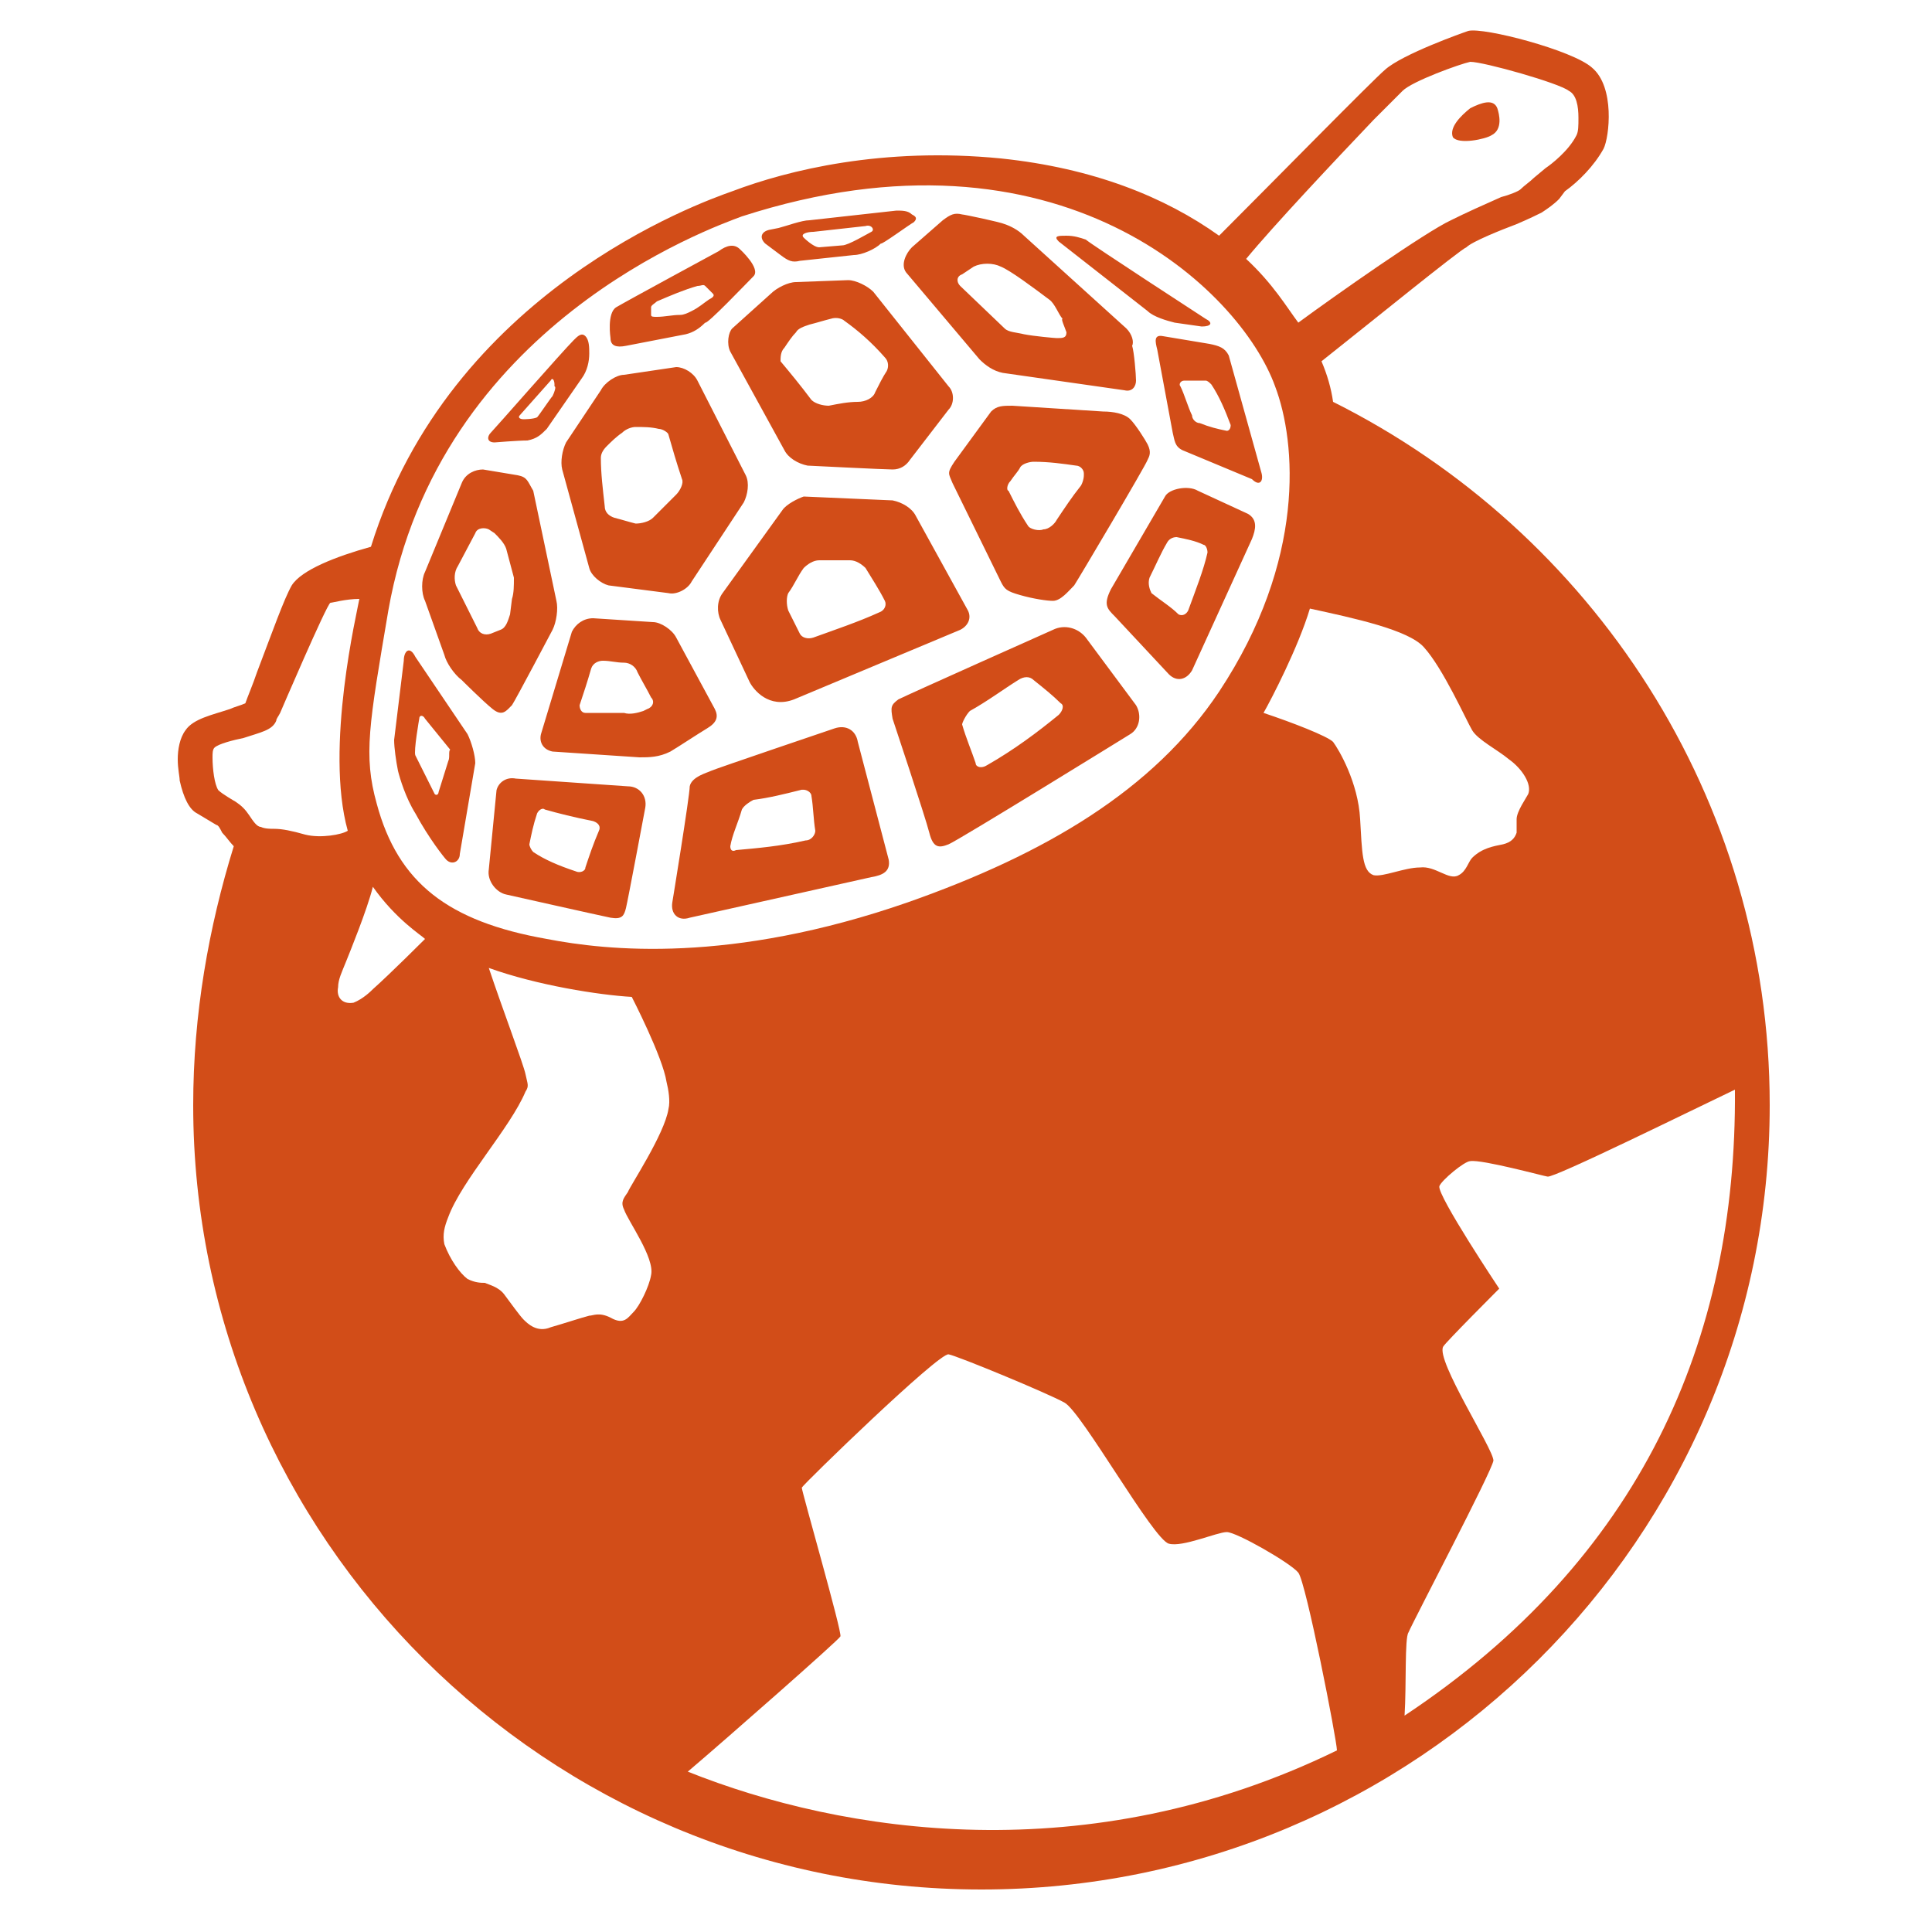 <svg version="1.1" id="Calque_1" xmlns="http://www.w3.org/2000/svg" x="0" y="0" viewBox="0 0 100 100" xml:space="preserve" width="100" height="100"><style>.st1{fill:#D24D18}.st3{display:inline;fill:#000}</style><path class="st1" d="M83 7.7c.3-.6.6-3.2-.6-4.2-1-.9-5.6-2.1-6.4-1.9-.3.1-3.4 1.2-4.3 2-.6.5-5.9 5.9-8.6 8.6-2.8-2-6.5-3.5-11.3-4-6.1-.6-11 .6-13.9 1.7-1.7.6-14.6 5.2-18.7 18.4-1.8.5-3.6 1.2-4.1 2-.4.7-1 2.4-1.8 4.5-.2.6-.5 1.3-.6 1.6-.2.1-.6.2-.8.3-.9.3-1.9.5-2.3 1.1-.3.4-.4 1-.4 1.5s.1.9.1 1.1c.2.9.5 1.5.9 1.7l1 .6c.1 0 .2.2.3.4.2.2.4.5.6.7C10.8 48 10 52.5 10 57.2c0 22.4 18.3 40.6 40.8 40.6s40.8-18.2 40.8-40.6c0-15.9-9.2-29.7-22.6-36.4-.1-.7-.3-1.4-.6-2.1 2.4-1.9 7.2-5.8 7.5-5.9.3-.3 1.8-.9 2.6-1.2.7-.3 1.1-.5 1.3-.6.3-.2.6-.4.9-.7l.3-.4c.7-.5 1.5-1.3 2-2.2M72.9 84.5c.3-.7 4.3-8.3 4.4-8.9 0-.6-3-5.2-2.6-5.9.1-.2 2.9-3 2.9-3s-3.2-4.8-3.1-5.3c.1-.3 1.3-1.3 1.6-1.3.6-.1 3.9.8 4 .8.3.1 7.6-3.5 9.7-4.5.1 13-4.9 24.3-17.1 32.4.1-1.6 0-4 .2-4.3m-2.5-42.1c-.1-1.9-1.1-3.6-1.4-4-.3-.3-2.1-1-3.6-1.5.4-.7 1.8-3.4 2.4-5.4 2.3.5 5.1 1.1 5.9 2 1 1.1 2.2 3.8 2.5 4.3.3.5 1.3 1 1.9 1.5.7.5 1.2 1.3 1 1.8-.1.2-.6.9-.6 1.3v.7c-.1.3-.3.5-.7.6-.5.1-1.1.2-1.6.7-.2.2-.3.7-.7.9-.5.3-1.2-.5-2-.4-.8 0-1.9.5-2.4.4-.6-.2-.6-1.2-.7-2.9M35.6 91.7c2-1.7 7.8-6.8 7.9-7 .1-.2-2-7.5-2-7.7.1-.2 7.1-7 7.6-6.9.5.1 5.1 2 6 2.5.9.5 4.6 7.1 5.4 7.3.7.2 2.5-.6 3-.6s3.3 1.6 3.7 2.1c.4.5 2 8.7 2 9.2-12.9 6.3-25.6 4.3-33.6 1.1M23.2 63c.7-1.9 3.2-4.6 4-6.5.2-.3.1-.4 0-.9s-1.2-3.4-1.9-5.5c2.5.9 5.7 1.4 7.4 1.5 0 0 1.6 3.1 1.8 4.4.1.4.2 1 .1 1.4-.2 1.3-2 4-2.1 4.3-.2.3-.4.5-.2.9.2.6 1.6 2.5 1.4 3.4-.1.6-.6 1.6-.9 1.9-.3.3-.5.7-1.2.3-.6-.3-.9-.1-1.1-.1-.4.1-1.3.4-2 .6-.7.3-1.2-.2-1.4-.4-.2-.2-.7-.9-1-1.3-.3-.4-.8-.5-1-.6-.2 0-.5 0-.9-.2-.4-.3-.9-1-1.2-1.8-.1-.5 0-.9.2-1.4m-5.7-11.9c0-.4.2-.8.4-1.3s1.1-2.7 1.4-3.9c1.2 1.7 2.5 2.5 2.7 2.7 0 0-1.8 1.8-2.7 2.6-.1.1-.5.5-1 .7-.6.1-.9-.3-.8-.8M18.6 31c-.1.6-1.8 7.7-.6 12-.3.2-1.4.4-2.2.2-.7-.2-1.2-.3-1.6-.3-.2 0-.5 0-.7-.1-.2 0-.4-.3-.6-.6-.2-.3-.4-.5-.7-.7 0 0-.7-.4-.9-.6-.2-.3-.3-1.1-.3-1.7 0-.2 0-.4.1-.5.2-.2 1-.4 1.5-.5.9-.3 1.5-.4 1.7-.9 0-.1.1-.2.2-.4 0 0 2.4-5.6 2.6-5.7.1 0 .8-.2 1.5-.2M66 20c1.1 2.9 1.6 9-2.9 15.8-3.4 5.1-9 8.4-16.1 10.9-9.2 3.2-15.6 2.5-18.7 1.9-5.1-.9-7.7-2.9-8.8-7-.7-2.5-.4-4.1.6-10 2.6-14.8 16.7-19.8 18.3-20.4C54.8 5.9 64.2 15 66 20M81.7 6.1c0 .4 0 .7-.1.9-.4.8-1.3 1.5-1.6 1.7l-.6.5c-.2.2-.5.4-.7.6-.1.1-.6.3-1 .4-.9.4-1.8.8-2.6 1.2-1.3.6-6 3.9-7.9 5.3-.6-.8-1.3-2-2.7-3.3 1.4-1.7 4.6-5.1 6.6-7.2l1.5-1.5c.5-.5 3-1.4 3.5-1.5.7 0 4.6 1.1 5.1 1.5.4.2.5.8.5 1.4"/><path class="st1" d="M65.3 24.5l-1.7-6.1c-.2-.4-.5-.5-1-.6l-2.4-.4c-.5-.1-.4.3-.3.7l.8 4.3c.1.4.1.7.5.9l3.6 1.5c.4.4.6.1.5-.3m-1.8-2.2c-.5-.1-.9-.2-1.4-.4-.2 0-.4-.2-.4-.4-.2-.4-.4-1.1-.6-1.5-.1-.1 0-.3.2-.3h1.1c.1 0 .2.1.3.2.4.6.7 1.3 1 2.1 0 .2-.1.3-.2.3m-1.1-5.8s-6-3.9-6.2-4.1c-.3-.1-.6-.2-1-.2s-.7 0-.4.3l4.6 3.6c.3.3 1 .5 1.4.6l1.4.2c.5 0 .6-.2.2-.4m-4.1.5L53 12.2c-.3-.3-.7-.5-1-.6-.2-.1-2.1-.5-2.2-.5-.4-.1-.6 0-1 .3l-1.6 1.4c-.3.3-.6.9-.3 1.3l3.8 4.5c.3.3.7.6 1.2.7l6.3.9c.4.1.6-.2.6-.5s-.1-1.5-.2-1.8c.1-.2 0-.6-.3-.9m-3.1.2c0 .3-.2.3-.5.3-.1 0-1.2-.1-1.7-.2-.4-.1-.8-.1-1-.3l-2.3-2.2c-.2-.2-.2-.5.1-.6l.6-.4c.4-.2 1-.2 1.4 0 .5.2 1.7 1.1 2.5 1.7.3.2.5.8.7 1-.1 0 .1.4.2.7m-7.9-5.7c.2-.2.1-.3-.1-.4-.2-.2-.5-.2-.8-.2l-4.5.5c-.4 0-1.2.3-1.6.4l-.5.1c-.4.1-.5.4-.2.7l.8.6c.4.3.6.4 1 .3l2.8-.3c.4 0 1.1-.3 1.4-.6 0 .1 1.5-1 1.7-1.1m-2.2.5c-.2.1-1.2.7-1.5.7l-1.2.1c-.3 0-.8-.5-.8-.5-.2-.2.2-.3.5-.3l2.7-.3c.3-.1.5.2.3.3M39 14.3c.4-.4-.7-1.4-.7-1.4-.3-.3-.7-.2-1.1.1 0 0-4.8 2.6-5.3 2.9-.5.3-.3 1.6-.3 1.6 0 .4.3.5.8.4l3.1-.6c.4-.1.7-.3 1-.6.1.1 2.1-2 2.5-2.4m-2.3 1.2c-.3.2-.5.4-.9.6-.2.1-.4.2-.6.2-.4 0-.8.1-1.2.1-.2 0-.3 0-.3-.1v-.4c0-.1.2-.2.3-.3.7-.3 1.4-.6 2.1-.8.2 0 .3-.1.4 0l.4.4c.1.1 0 .2-.2.3m-4.4 3.9c-.4 0-1 .4-1.2.8l-1.8 2.7c-.2.4-.3 1-.2 1.4l1.4 5.1c.1.4.6.8 1 .9l3.1.4c.4.1 1-.2 1.2-.6l2.7-4.1c.2-.4.3-1 .1-1.4l-2.5-4.9c-.2-.4-.7-.7-1.1-.7l-2.7.4zm-.1 3c.2-.2.5-.3.7-.3.4 0 .8 0 1.2.1.2 0 .5.2.5.3.2.7.4 1.4.7 2.3.1.2-.1.6-.3.8l-1.2 1.2c-.2.2-.6.3-.9.3-.4-.1-.7-.2-1.1-.3-.3-.1-.5-.3-.5-.6-.1-.9-.2-1.7-.2-2.5 0-.2.1-.4.3-.6.2-.2.5-.5.8-.7m-2.1-2.8c.3-.4.4-.9.4-1.3 0-.3 0-.7-.2-.9-.2-.2-.4 0-.6.2-.6.6-4.1 4.6-4.3 4.8-.2.2-.2.5.2.5 0 0 1.2-.1 1.7-.1.5-.1.7-.3 1-.6l1.8-2.6zm-1.5.9c-.1.1-.7 1-.8 1.1-.2.1-.7.1-.7.1-.2 0-.3-.1-.2-.2l1.6-1.8c.1-.2.2 0 .2.2v.1c.1 0 0 .3-.1.5m-1.8 4.1l-1.8-.3c-.4 0-.9.2-1.1.7L22 29.6c-.2.4-.2 1.1 0 1.5l1 2.8c.1.4.5 1 .9 1.3 0 0 1.1 1.1 1.6 1.5.5.4.7.1 1-.2.2-.3 2.1-3.9 2.1-3.9.2-.4.3-1.1.2-1.5l-1.2-5.7c-.3-.5-.3-.7-.8-.8m-.3 6.4l-.1.8c-.1.3-.2.7-.5.8l-.5.2c-.3.1-.6 0-.7-.3l-1.1-2.2c-.1-.3-.1-.7.1-1l.9-1.7c.1-.3.5-.3.7-.2l.3.2c.2.2.5.5.6.8l.4 1.5c0 .4 0 .8-.1 1.1m-2.3 7l-2.7-4c-.3-.6-.6-.3-.6.2l-.5 4.1c0 .4.1 1.1.2 1.6.1.4.4 1.4.9 2.2.7 1.3 1.5 2.3 1.6 2.4.3.3.7.1.7-.3.1-.6.8-4.7.8-4.7 0-.4-.2-1.1-.4-1.5m-1 1.4l-.5 1.6c0 .1-.1.2-.2.1l-1-2c-.1-.2.2-1.9.2-1.9 0-.2.2-.2.3 0l1.3 1.6c-.1.1 0 .4-.1.6m2.5 1.5l-.4 4.1c-.1.6.4 1.2.9 1.3 0 0 4.9 1.1 5.4 1.2.6.1.7-.1.8-.5.1-.4 1-5.2 1-5.2.1-.6-.3-1.1-.9-1.1l-5.8-.4c-.5-.1-.9.2-1 .6m1.7 2.8c.1-.5.2-1 .4-1.6.1-.2.3-.3.4-.2.7.2 1.5.4 2.5.6.3.1.4.3.3.5-.3.7-.5 1.3-.7 1.9 0 .2-.3.3-.5.2-.9-.3-1.6-.6-2.2-1-.1-.1-.2-.3-.2-.4m7.3-4.8c.5-.3 1.4-.9 1.9-1.2.5-.3.6-.6.4-1L35 33c-.2-.4-.8-.8-1.2-.8l-3.1-.2c-.5 0-.9.3-1.1.7L28 38c-.1.4.1.8.6.9l4.5.3c.5 0 1 0 1.6-.3m-1.2-2.2l-.2.1c-.3.1-.7.2-1 .1h-2c-.2 0-.3-.2-.3-.4.2-.6.4-1.2.6-1.9.1-.3.4-.4.6-.4.4 0 .7.1 1.1.1.3 0 .6.2.7.5.2.4.5.9.7 1.3.2.2.1.5-.2.6m1.3 10c-.1.6.3 1 .9.8l9.4-2.1c.6-.1 1-.3.9-.9l-1.6-6.1c-.1-.6-.6-.9-1.2-.7 0 0-6.2 2.1-6.4 2.2-.2.1-1 .3-1.1.8 0 .5-.9 6-.9 6m3-2.9c.1-.6.4-1.2.6-1.9.1-.2.4-.4.6-.5.8-.1 1.6-.3 2.4-.5.3-.1.6.1.6.3.1.6.1 1.2.2 1.8 0 .2-.2.5-.5.5-1.3.3-2.5.4-3.6.5-.2.1-.3 0-.3-.2m8.4-6.6s1.7 5.1 1.9 5.9c.2.8.5.8 1 .6.5-.2 9.4-5.7 9.4-5.7.5-.3.6-1 .3-1.5L56.2 33c-.4-.5-1.1-.7-1.7-.4 0 0-7.4 3.3-8 3.6-.4.3-.4.4-.3 1m4-.4c.9-.5 1.7-1.1 2.5-1.6.3-.2.6-.2.8 0 .5.4 1 .8 1.4 1.2.2.1.1.4-.1.6-1.1.9-2.3 1.8-3.7 2.6-.3.2-.6.1-.6-.1-.2-.6-.5-1.3-.7-2 0-.1.2-.5.4-.7m-.8-12.9c-.4.6-.3.6-.1 1.1.2.4 2.5 5.1 2.5 5.1.2.4.3.5 1 .7.7.2 1.4.3 1.7.3.4 0 .8-.5 1.1-.8.2-.3 3.7-6.2 3.8-6.5.1-.2.2-.4 0-.8-.1-.2-.6-1-.9-1.3-.3-.3-.9-.4-1.4-.4l-4.7-.3c-.5 0-.8 0-1.1.3l-1.9 2.6zm2.9 1c.2-.3.4-.5.5-.7.1-.2.5-.3.7-.3.8 0 1.5.1 2.2.2.2 0 .4.2.4.4v.1c0 .2-.1.5-.2.6-.4.5-.8 1.1-1.2 1.7-.1.2-.4.5-.7.5-.2.1-.7 0-.8-.2-.4-.6-.7-1.2-1-1.8-.1 0-.1-.3.1-.5m-11.8 1.5l-3.1 4.3c-.3.4-.3 1-.1 1.4l1.5 3.2c.2.4 1 1.4 2.3.9l8.6-3.6c.4-.2.6-.6.4-1l-2.7-4.9c-.2-.4-.7-.7-1.2-.8l-4.6-.2c-.3.1-.9.4-1.1.7m.3 4.3c.3-.4.5-.9.8-1.3.2-.2.5-.4.8-.4H44c.3 0 .6.2.8.4.3.5.7 1.1 1 1.7.1.2 0 .5-.3.6-1.1.5-2.3.9-3.4 1.3-.3.1-.6 0-.7-.2l-.6-1.2c-.1-.3-.1-.7 0-.9m-3-12.5l2.8 5.1c.2.4.7.7 1.2.8 0 0 4 .2 4.4.2.4 0 .7-.2.9-.5l2-2.6c.3-.3.3-.9 0-1.2l-3.9-4.9c-.3-.3-.9-.6-1.3-.6l-2.7.1c-.4 0-1 .3-1.3.6l-2 1.8c-.2.2-.3.8-.1 1.2m2.8-.2c.2-.3.4-.6.6-.8.1-.2.4-.3.7-.4.4-.1.7-.2 1.1-.3.3-.1.6 0 .7.1.7.5 1.4 1.1 2.1 1.9.2.2.2.5.1.7-.2.3-.4.7-.6 1.1-.1.3-.5.5-.9.5-.5 0-1 .1-1.5.2-.3 0-.7-.1-.9-.3-.6-.8-1.1-1.4-1.6-2 0-.2 0-.5.2-.7m17.1 13.9l2.8 3c.4.4.9.3 1.2-.2l3.1-6.8c.2-.5.3-1-.2-1.3L62 25.4c-.5-.3-1.5-.1-1.7.3l-2.8 4.8c-.4.8-.2 1 .2 1.4m1.8-2c.3-.6.6-1.3.9-1.8.1-.2.3-.3.5-.3.5.1 1 .2 1.4.4.1 0 .2.2.2.4-.2.9-.6 1.9-1 3-.1.2-.3.3-.5.2-.4-.4-.9-.7-1.4-1.1-.1-.2-.2-.5-.1-.8M77.5 5.6c-.2-.5-.8-.3-1.4 0-.5.4-1.1 1-.9 1.5.3.4 1.7.1 2-.1.6-.3.4-1.1.3-1.4"/></svg>